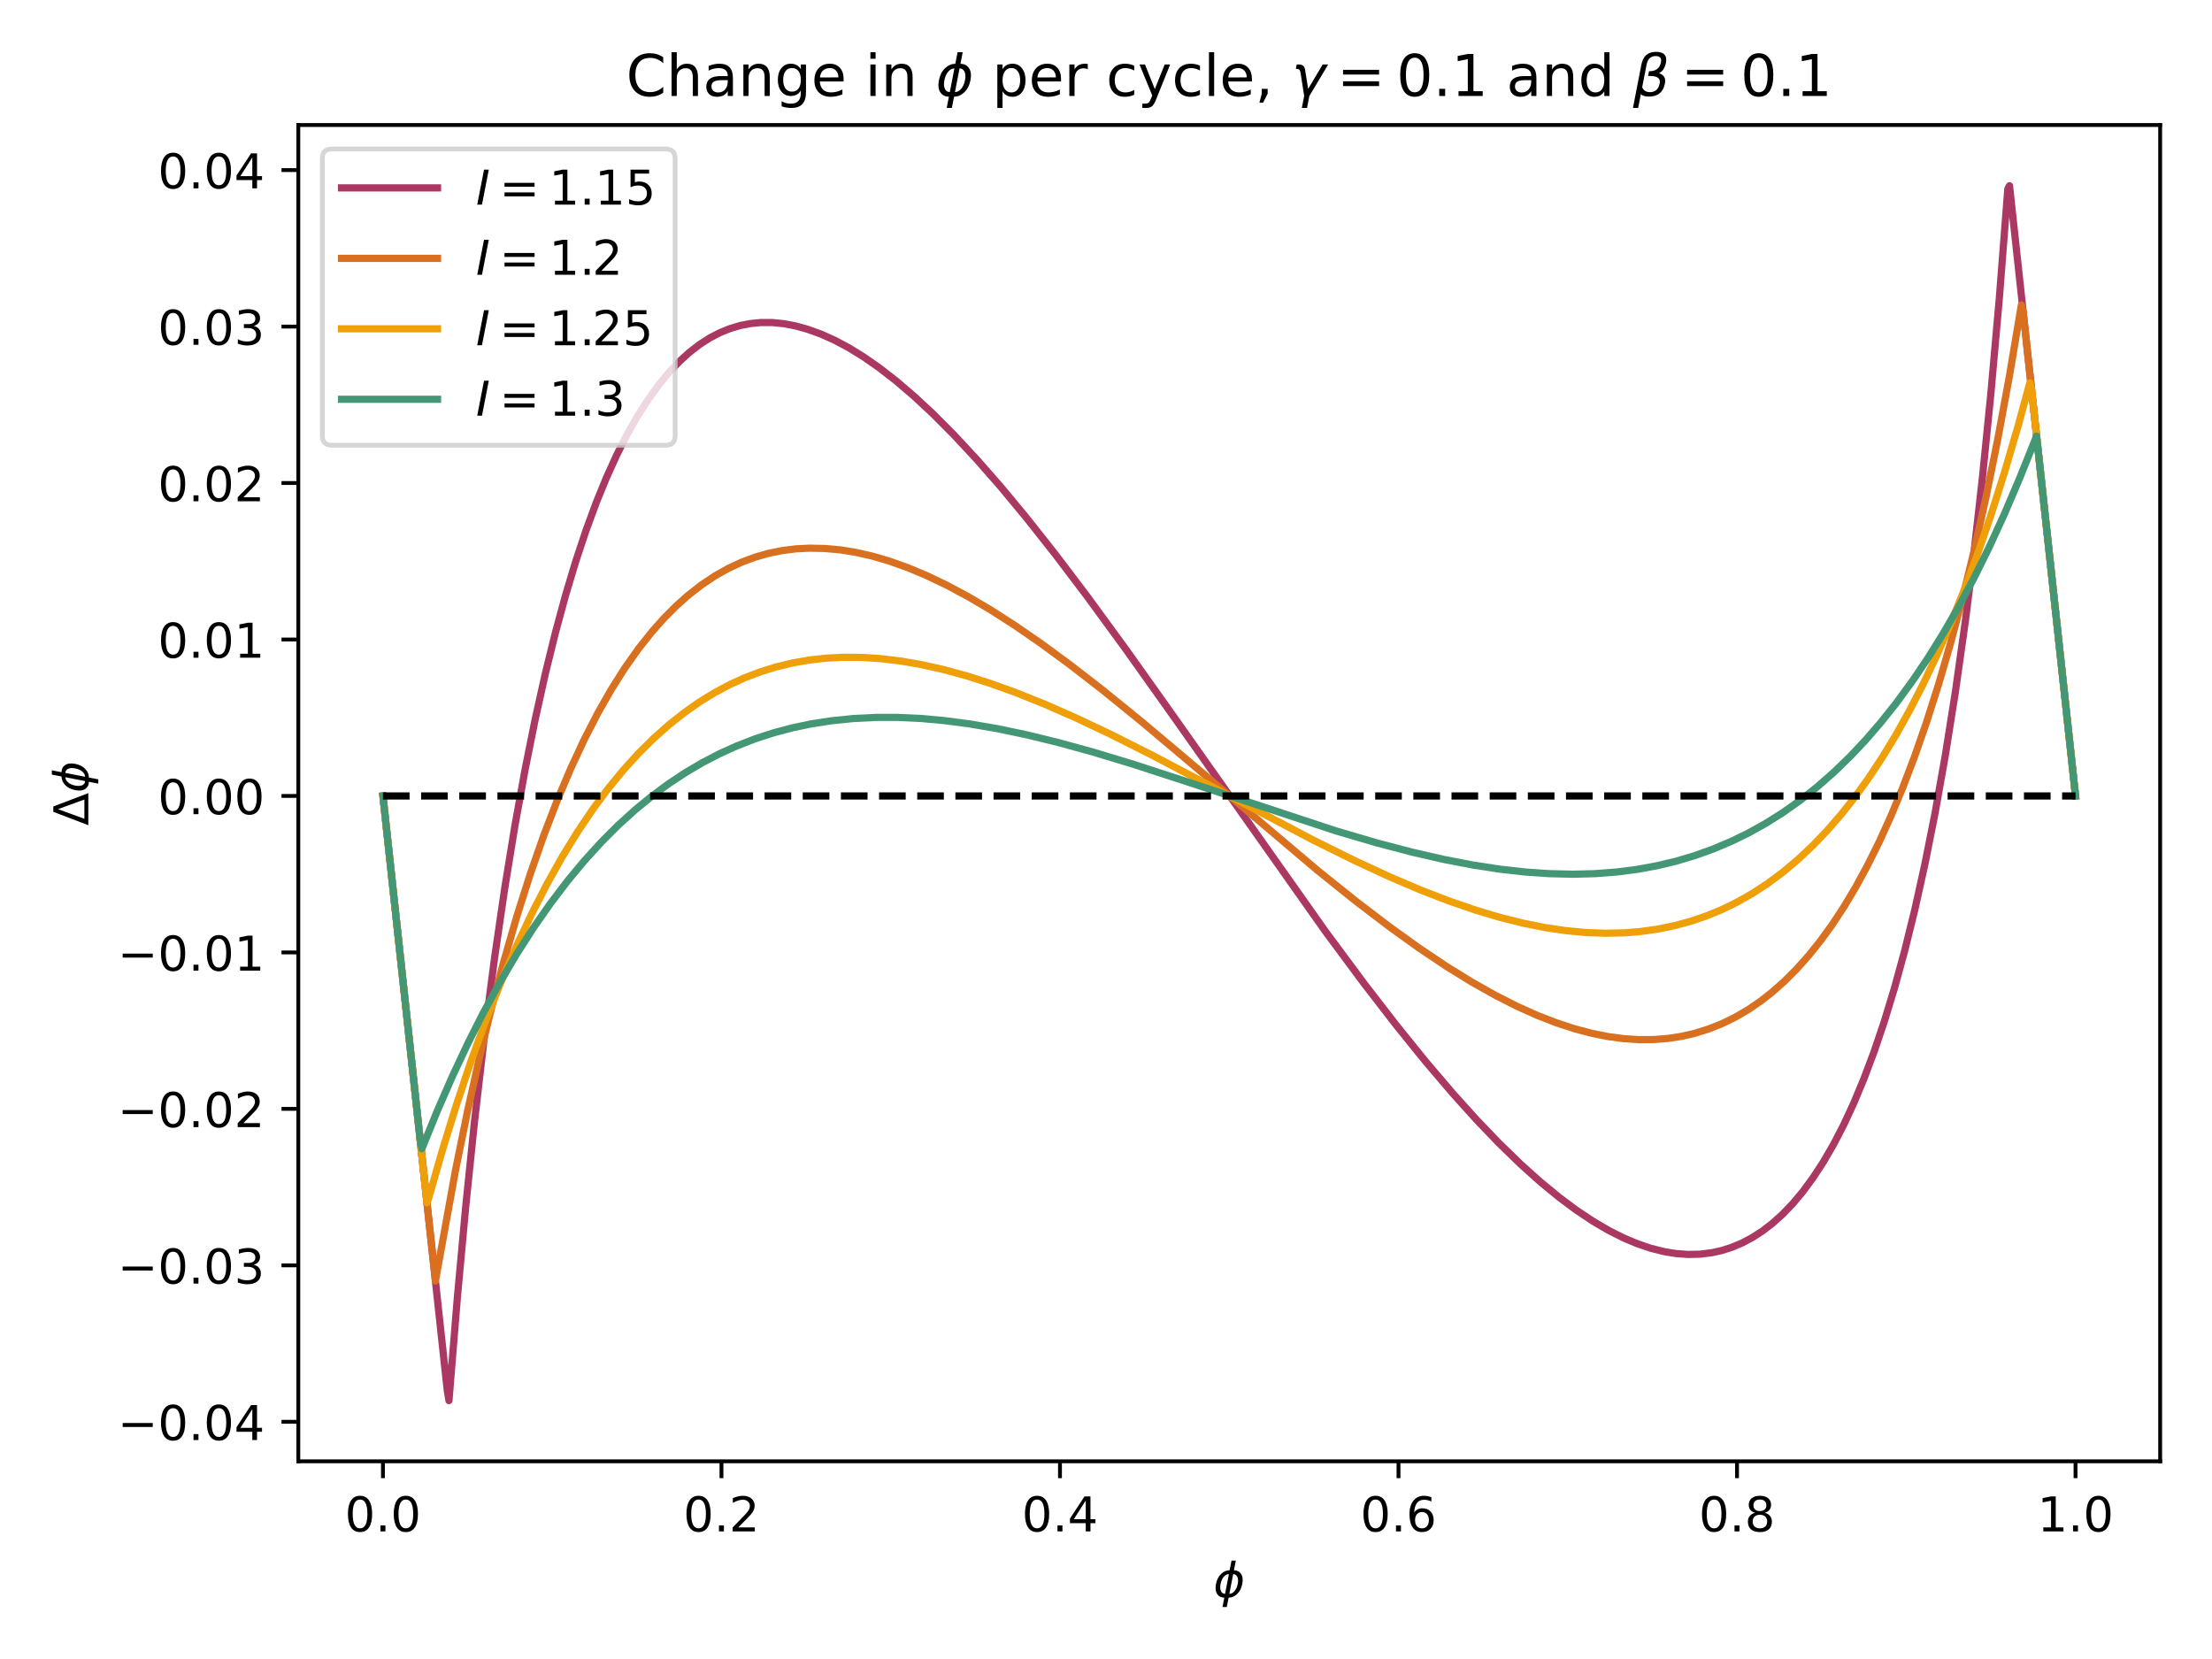 <?xml version="1.0" encoding="utf-8" standalone="no"?>
<!DOCTYPE svg PUBLIC "-//W3C//DTD SVG 1.1//EN"
  "http://www.w3.org/Graphics/SVG/1.1/DTD/svg11.dtd">
<!-- Created with matplotlib (https://matplotlib.org/) -->
<svg height="345.6pt" version="1.1" viewBox="0 0 460.8 345.6" width="460.8pt" xmlns="http://www.w3.org/2000/svg" xmlns:xlink="http://www.w3.org/1999/xlink">
 <defs>
  <style type="text/css">*{stroke-linecap:butt;stroke-linejoin:round;}</style>
 </defs>
 <g id="figure_1">
  <g id="patch_1">
   <path d="M 0 345.6 
L 460.8 345.6 
L 460.8 0 
L 0 0 
z
" style="fill:#ffffff;"/>
  </g>
  <g id="axes_1">
   <g id="patch_2">
    <path d="M 62.145 304.422 
L 450 304.422 
L 450 26.04 
L 62.145 26.04 
z
" style="fill:#ffffff;"/>
   </g>
   <g id="matplotlib.axis_1">
    <g id="xtick_1">
     <g id="line2d_1">
      <defs>
       <path d="M 0 0 
L 0 3.5 
" id="mabe6a96bb1" style="stroke:#000000;stroke-width:0.8;"/>
      </defs>
      <g>
       <use style="stroke:#000000;stroke-width:0.8;" x="79.775" xlink:href="#mabe6a96bb1" y="304.422"/>
      </g>
     </g>
     <g id="text_1">
      <!-- 0.0 -->
      <g transform="translate(71.824 319.02)scale(0.1 -0.1)">
       <defs>
        <path d="M 31.781 66.406 
Q 24.172 66.406 20.328 58.906 
Q 16.5 51.422 16.5 36.375 
Q 16.5 21.391 20.328 13.891 
Q 24.172 6.391 31.781 6.391 
Q 39.453 6.391 43.281 13.891 
Q 47.125 21.391 47.125 36.375 
Q 47.125 51.422 43.281 58.906 
Q 39.453 66.406 31.781 66.406 
z
M 31.781 74.219 
Q 44.047 74.219 50.516 64.516 
Q 56.984 54.828 56.984 36.375 
Q 56.984 17.969 50.516 8.266 
Q 44.047 -1.422 31.781 -1.422 
Q 19.531 -1.422 13.062 8.266 
Q 6.594 17.969 6.594 36.375 
Q 6.594 54.828 13.062 64.516 
Q 19.531 74.219 31.781 74.219 
z
" id="DejaVuSans-48"/>
        <path d="M 10.688 12.406 
L 21 12.406 
L 21 0 
L 10.688 0 
z
" id="DejaVuSans-46"/>
       </defs>
       <use xlink:href="#DejaVuSans-48"/>
       <use x="63.623" xlink:href="#DejaVuSans-46"/>
       <use x="95.41" xlink:href="#DejaVuSans-48"/>
      </g>
     </g>
    </g>
    <g id="xtick_2">
     <g id="line2d_2">
      <g>
       <use style="stroke:#000000;stroke-width:0.8;" x="150.294" xlink:href="#mabe6a96bb1" y="304.422"/>
      </g>
     </g>
     <g id="text_2">
      <!-- 0.2 -->
      <g transform="translate(142.343 319.02)scale(0.1 -0.1)">
       <defs>
        <path d="M 19.188 8.297 
L 53.609 8.297 
L 53.609 0 
L 7.328 0 
L 7.328 8.297 
Q 12.938 14.109 22.625 23.891 
Q 32.328 33.688 34.812 36.531 
Q 39.547 41.844 41.422 45.531 
Q 43.312 49.219 43.312 52.781 
Q 43.312 58.594 39.234 62.25 
Q 35.156 65.922 28.609 65.922 
Q 23.969 65.922 18.812 64.312 
Q 13.672 62.703 7.812 59.422 
L 7.812 69.391 
Q 13.766 71.781 18.938 73 
Q 24.125 74.219 28.422 74.219 
Q 39.75 74.219 46.484 68.547 
Q 53.219 62.891 53.219 53.422 
Q 53.219 48.922 51.531 44.891 
Q 49.859 40.875 45.406 35.406 
Q 44.188 33.984 37.641 27.219 
Q 31.109 20.453 19.188 8.297 
z
" id="DejaVuSans-50"/>
       </defs>
       <use xlink:href="#DejaVuSans-48"/>
       <use x="63.623" xlink:href="#DejaVuSans-46"/>
       <use x="95.41" xlink:href="#DejaVuSans-50"/>
      </g>
     </g>
    </g>
    <g id="xtick_3">
     <g id="line2d_3">
      <g>
       <use style="stroke:#000000;stroke-width:0.8;" x="220.813" xlink:href="#mabe6a96bb1" y="304.422"/>
      </g>
     </g>
     <g id="text_3">
      <!-- 0.4 -->
      <g transform="translate(212.862 319.02)scale(0.1 -0.1)">
       <defs>
        <path d="M 37.797 64.312 
L 12.891 25.391 
L 37.797 25.391 
z
M 35.203 72.906 
L 47.609 72.906 
L 47.609 25.391 
L 58.016 25.391 
L 58.016 17.188 
L 47.609 17.188 
L 47.609 0 
L 37.797 0 
L 37.797 17.188 
L 4.891 17.188 
L 4.891 26.703 
z
" id="DejaVuSans-52"/>
       </defs>
       <use xlink:href="#DejaVuSans-48"/>
       <use x="63.623" xlink:href="#DejaVuSans-46"/>
       <use x="95.41" xlink:href="#DejaVuSans-52"/>
      </g>
     </g>
    </g>
    <g id="xtick_4">
     <g id="line2d_4">
      <g>
       <use style="stroke:#000000;stroke-width:0.8;" x="291.332" xlink:href="#mabe6a96bb1" y="304.422"/>
      </g>
     </g>
     <g id="text_4">
      <!-- 0.6 -->
      <g transform="translate(283.381 319.02)scale(0.1 -0.1)">
       <defs>
        <path d="M 33.016 40.375 
Q 26.375 40.375 22.484 35.828 
Q 18.609 31.297 18.609 23.391 
Q 18.609 15.531 22.484 10.953 
Q 26.375 6.391 33.016 6.391 
Q 39.656 6.391 43.531 10.953 
Q 47.406 15.531 47.406 23.391 
Q 47.406 31.297 43.531 35.828 
Q 39.656 40.375 33.016 40.375 
z
M 52.594 71.297 
L 52.594 62.312 
Q 48.875 64.062 45.094 64.984 
Q 41.312 65.922 37.594 65.922 
Q 27.828 65.922 22.672 59.328 
Q 17.531 52.734 16.797 39.406 
Q 19.672 43.656 24.016 45.922 
Q 28.375 48.188 33.594 48.188 
Q 44.578 48.188 50.953 41.516 
Q 57.328 34.859 57.328 23.391 
Q 57.328 12.156 50.688 5.359 
Q 44.047 -1.422 33.016 -1.422 
Q 20.359 -1.422 13.672 8.266 
Q 6.984 17.969 6.984 36.375 
Q 6.984 53.656 15.188 63.938 
Q 23.391 74.219 37.203 74.219 
Q 40.922 74.219 44.703 73.484 
Q 48.484 72.75 52.594 71.297 
z
" id="DejaVuSans-54"/>
       </defs>
       <use xlink:href="#DejaVuSans-48"/>
       <use x="63.623" xlink:href="#DejaVuSans-46"/>
       <use x="95.41" xlink:href="#DejaVuSans-54"/>
      </g>
     </g>
    </g>
    <g id="xtick_5">
     <g id="line2d_5">
      <g>
       <use style="stroke:#000000;stroke-width:0.8;" x="361.851" xlink:href="#mabe6a96bb1" y="304.422"/>
      </g>
     </g>
     <g id="text_5">
      <!-- 0.8 -->
      <g transform="translate(353.9 319.02)scale(0.1 -0.1)">
       <defs>
        <path d="M 31.781 34.625 
Q 24.75 34.625 20.719 30.859 
Q 16.703 27.094 16.703 20.516 
Q 16.703 13.922 20.719 10.156 
Q 24.75 6.391 31.781 6.391 
Q 38.812 6.391 42.859 10.172 
Q 46.922 13.969 46.922 20.516 
Q 46.922 27.094 42.891 30.859 
Q 38.875 34.625 31.781 34.625 
z
M 21.922 38.812 
Q 15.578 40.375 12.031 44.719 
Q 8.5 49.078 8.5 55.328 
Q 8.5 64.062 14.719 69.141 
Q 20.953 74.219 31.781 74.219 
Q 42.672 74.219 48.875 69.141 
Q 55.078 64.062 55.078 55.328 
Q 55.078 49.078 51.531 44.719 
Q 48 40.375 41.703 38.812 
Q 48.828 37.156 52.797 32.312 
Q 56.781 27.484 56.781 20.516 
Q 56.781 9.906 50.312 4.234 
Q 43.844 -1.422 31.781 -1.422 
Q 19.734 -1.422 13.25 4.234 
Q 6.781 9.906 6.781 20.516 
Q 6.781 27.484 10.781 32.312 
Q 14.797 37.156 21.922 38.812 
z
M 18.312 54.391 
Q 18.312 48.734 21.844 45.562 
Q 25.391 42.391 31.781 42.391 
Q 38.141 42.391 41.719 45.562 
Q 45.312 48.734 45.312 54.391 
Q 45.312 60.062 41.719 63.234 
Q 38.141 66.406 31.781 66.406 
Q 25.391 66.406 21.844 63.234 
Q 18.312 60.062 18.312 54.391 
z
" id="DejaVuSans-56"/>
       </defs>
       <use xlink:href="#DejaVuSans-48"/>
       <use x="63.623" xlink:href="#DejaVuSans-46"/>
       <use x="95.41" xlink:href="#DejaVuSans-56"/>
      </g>
     </g>
    </g>
    <g id="xtick_6">
     <g id="line2d_6">
      <g>
       <use style="stroke:#000000;stroke-width:0.8;" x="432.37" xlink:href="#mabe6a96bb1" y="304.422"/>
      </g>
     </g>
     <g id="text_6">
      <!-- 1.0 -->
      <g transform="translate(424.419 319.02)scale(0.1 -0.1)">
       <defs>
        <path d="M 12.406 8.297 
L 28.516 8.297 
L 28.516 63.922 
L 10.984 60.406 
L 10.984 69.391 
L 28.422 72.906 
L 38.281 72.906 
L 38.281 8.297 
L 54.391 8.297 
L 54.391 0 
L 12.406 0 
z
" id="DejaVuSans-49"/>
       </defs>
       <use xlink:href="#DejaVuSans-49"/>
       <use x="63.623" xlink:href="#DejaVuSans-46"/>
       <use x="95.41" xlink:href="#DejaVuSans-48"/>
      </g>
     </g>
    </g>
    <g id="text_7">
     <!-- $\phi$ -->
     <g transform="translate(252.773 332.7)scale(0.1 -0.1)">
      <defs>
       <path d="M 46.734 75.984 
L 42.781 55.812 
Q 52.547 55.812 57.562 48.344 
Q 62.75 40.719 60.156 27.297 
Q 57.516 13.875 49.359 6.25 
Q 41.453 -1.219 31.688 -1.219 
L 27.875 -20.797 
L 18.953 -20.797 
L 22.75 -1.219 
Q 13.031 -1.219 7.953 6.25 
Q 2.781 13.875 5.422 27.297 
Q 8.016 40.719 16.156 48.344 
Q 24.125 55.812 33.844 55.812 
L 37.797 75.984 
z
M 33.25 6.781 
Q 38.766 6.781 43.5 11.812 
Q 48.688 17.438 50.688 27.297 
Q 52.641 37.062 49.516 42.781 
Q 46.734 47.797 41.219 47.797 
z
M 24.312 6.781 
L 32.281 47.797 
Q 26.812 47.797 22.078 42.781 
Q 16.75 37.062 14.891 27.297 
Q 13.031 17.438 16.062 11.812 
Q 18.797 6.781 24.312 6.781 
z
" id="DejaVuSans-Oblique-981"/>
      </defs>
      <use transform="translate(0 0.016)" xlink:href="#DejaVuSans-Oblique-981"/>
     </g>
    </g>
   </g>
   <g id="matplotlib.axis_2">
    <g id="ytick_1">
     <g id="line2d_7">
      <defs>
       <path d="M 0 0 
L -3.5 0 
" id="m0d1e6b8a13" style="stroke:#000000;stroke-width:0.8;"/>
      </defs>
      <g>
       <use style="stroke:#000000;stroke-width:0.8;" x="62.145" xlink:href="#m0d1e6b8a13" y="296.188"/>
      </g>
     </g>
     <g id="text_8">
      <!-- −0.04 -->
      <g transform="translate(24.5 299.987)scale(0.1 -0.1)">
       <defs>
        <path d="M 10.594 35.5 
L 73.188 35.5 
L 73.188 27.203 
L 10.594 27.203 
z
" id="DejaVuSans-8722"/>
       </defs>
       <use xlink:href="#DejaVuSans-8722"/>
       <use x="83.789" xlink:href="#DejaVuSans-48"/>
       <use x="147.412" xlink:href="#DejaVuSans-46"/>
       <use x="179.199" xlink:href="#DejaVuSans-48"/>
       <use x="242.822" xlink:href="#DejaVuSans-52"/>
      </g>
     </g>
    </g>
    <g id="ytick_2">
     <g id="line2d_8">
      <g>
       <use style="stroke:#000000;stroke-width:0.8;" x="62.145" xlink:href="#m0d1e6b8a13" y="263.594"/>
      </g>
     </g>
     <g id="text_9">
      <!-- −0.03 -->
      <g transform="translate(24.5 267.393)scale(0.1 -0.1)">
       <defs>
        <path d="M 40.578 39.312 
Q 47.656 37.797 51.625 33 
Q 55.609 28.219 55.609 21.188 
Q 55.609 10.406 48.188 4.484 
Q 40.766 -1.422 27.094 -1.422 
Q 22.516 -1.422 17.656 -0.516 
Q 12.797 0.391 7.625 2.203 
L 7.625 11.719 
Q 11.719 9.328 16.594 8.109 
Q 21.484 6.891 26.812 6.891 
Q 36.078 6.891 40.938 10.547 
Q 45.797 14.203 45.797 21.188 
Q 45.797 27.641 41.281 31.266 
Q 36.766 34.906 28.719 34.906 
L 20.219 34.906 
L 20.219 43.016 
L 29.109 43.016 
Q 36.375 43.016 40.234 45.922 
Q 44.094 48.828 44.094 54.297 
Q 44.094 59.906 40.109 62.906 
Q 36.141 65.922 28.719 65.922 
Q 24.656 65.922 20.016 65.031 
Q 15.375 64.156 9.812 62.312 
L 9.812 71.094 
Q 15.438 72.656 20.344 73.438 
Q 25.25 74.219 29.594 74.219 
Q 40.828 74.219 47.359 69.109 
Q 53.906 64.016 53.906 55.328 
Q 53.906 49.266 50.438 45.094 
Q 46.969 40.922 40.578 39.312 
z
" id="DejaVuSans-51"/>
       </defs>
       <use xlink:href="#DejaVuSans-8722"/>
       <use x="83.789" xlink:href="#DejaVuSans-48"/>
       <use x="147.412" xlink:href="#DejaVuSans-46"/>
       <use x="179.199" xlink:href="#DejaVuSans-48"/>
       <use x="242.822" xlink:href="#DejaVuSans-51"/>
      </g>
     </g>
    </g>
    <g id="ytick_3">
     <g id="line2d_9">
      <g>
       <use style="stroke:#000000;stroke-width:0.8;" x="62.145" xlink:href="#m0d1e6b8a13" y="230.999"/>
      </g>
     </g>
     <g id="text_10">
      <!-- −0.02 -->
      <g transform="translate(24.5 234.799)scale(0.1 -0.1)">
       <use xlink:href="#DejaVuSans-8722"/>
       <use x="83.789" xlink:href="#DejaVuSans-48"/>
       <use x="147.412" xlink:href="#DejaVuSans-46"/>
       <use x="179.199" xlink:href="#DejaVuSans-48"/>
       <use x="242.822" xlink:href="#DejaVuSans-50"/>
      </g>
     </g>
    </g>
    <g id="ytick_4">
     <g id="line2d_10">
      <g>
       <use style="stroke:#000000;stroke-width:0.8;" x="62.145" xlink:href="#m0d1e6b8a13" y="198.405"/>
      </g>
     </g>
     <g id="text_11">
      <!-- −0.01 -->
      <g transform="translate(24.5 202.204)scale(0.1 -0.1)">
       <use xlink:href="#DejaVuSans-8722"/>
       <use x="83.789" xlink:href="#DejaVuSans-48"/>
       <use x="147.412" xlink:href="#DejaVuSans-46"/>
       <use x="179.199" xlink:href="#DejaVuSans-48"/>
       <use x="242.822" xlink:href="#DejaVuSans-49"/>
      </g>
     </g>
    </g>
    <g id="ytick_5">
     <g id="line2d_11">
      <g>
       <use style="stroke:#000000;stroke-width:0.8;" x="62.145" xlink:href="#m0d1e6b8a13" y="165.811"/>
      </g>
     </g>
     <g id="text_12">
      <!-- 0.00 -->
      <g transform="translate(32.88 169.61)scale(0.1 -0.1)">
       <use xlink:href="#DejaVuSans-48"/>
       <use x="63.623" xlink:href="#DejaVuSans-46"/>
       <use x="95.41" xlink:href="#DejaVuSans-48"/>
       <use x="159.033" xlink:href="#DejaVuSans-48"/>
      </g>
     </g>
    </g>
    <g id="ytick_6">
     <g id="line2d_12">
      <g>
       <use style="stroke:#000000;stroke-width:0.8;" x="62.145" xlink:href="#m0d1e6b8a13" y="133.217"/>
      </g>
     </g>
     <g id="text_13">
      <!-- 0.01 -->
      <g transform="translate(32.88 137.016)scale(0.1 -0.1)">
       <use xlink:href="#DejaVuSans-48"/>
       <use x="63.623" xlink:href="#DejaVuSans-46"/>
       <use x="95.41" xlink:href="#DejaVuSans-48"/>
       <use x="159.033" xlink:href="#DejaVuSans-49"/>
      </g>
     </g>
    </g>
    <g id="ytick_7">
     <g id="line2d_13">
      <g>
       <use style="stroke:#000000;stroke-width:0.8;" x="62.145" xlink:href="#m0d1e6b8a13" y="100.623"/>
      </g>
     </g>
     <g id="text_14">
      <!-- 0.02 -->
      <g transform="translate(32.88 104.422)scale(0.1 -0.1)">
       <use xlink:href="#DejaVuSans-48"/>
       <use x="63.623" xlink:href="#DejaVuSans-46"/>
       <use x="95.41" xlink:href="#DejaVuSans-48"/>
       <use x="159.033" xlink:href="#DejaVuSans-50"/>
      </g>
     </g>
    </g>
    <g id="ytick_8">
     <g id="line2d_14">
      <g>
       <use style="stroke:#000000;stroke-width:0.8;" x="62.145" xlink:href="#m0d1e6b8a13" y="68.028"/>
      </g>
     </g>
     <g id="text_15">
      <!-- 0.03 -->
      <g transform="translate(32.88 71.828)scale(0.1 -0.1)">
       <use xlink:href="#DejaVuSans-48"/>
       <use x="63.623" xlink:href="#DejaVuSans-46"/>
       <use x="95.41" xlink:href="#DejaVuSans-48"/>
       <use x="159.033" xlink:href="#DejaVuSans-51"/>
      </g>
     </g>
    </g>
    <g id="ytick_9">
     <g id="line2d_15">
      <g>
       <use style="stroke:#000000;stroke-width:0.8;" x="62.145" xlink:href="#m0d1e6b8a13" y="35.434"/>
      </g>
     </g>
     <g id="text_16">
      <!-- 0.04 -->
      <g transform="translate(32.88 39.234)scale(0.1 -0.1)">
       <use xlink:href="#DejaVuSans-48"/>
       <use x="63.623" xlink:href="#DejaVuSans-46"/>
       <use x="95.41" xlink:href="#DejaVuSans-48"/>
       <use x="159.033" xlink:href="#DejaVuSans-52"/>
      </g>
     </g>
    </g>
    <g id="text_17">
     <!-- $\Delta \phi$ -->
     <g transform="translate(18.4 171.981)rotate(-90)scale(0.1 -0.1)">
      <defs>
       <path d="M 34.188 63.188 
L 14.156 8.203 
L 54.25 8.203 
z
M 0.781 0 
L 28.609 72.906 
L 39.797 72.906 
L 67.578 0 
z
" id="DejaVuSans-916"/>
      </defs>
      <use transform="translate(0 0.016)" xlink:href="#DejaVuSans-916"/>
      <use transform="translate(68.408 0.016)" xlink:href="#DejaVuSans-Oblique-981"/>
     </g>
    </g>
   </g>
   <g id="line2d_16">
    <path clip-path="url(#p0c1abe13af)" d="M 79.775 165.811 
L 93.174 289.669 
L 93.526 291.768 
L 95.289 270.146 
L 97.052 251.016 
L 98.815 233.936 
L 100.931 215.658 
L 103.046 199.417 
L 105.162 184.93 
L 107.277 171.948 
L 109.393 160.275 
L 111.509 149.752 
L 113.624 140.247 
L 115.74 131.653 
L 117.855 123.876 
L 119.971 116.839 
L 122.086 110.475 
L 124.202 104.725 
L 126.318 99.538 
L 128.433 94.869 
L 130.549 90.679 
L 132.664 86.931 
L 134.78 83.595 
L 137.248 80.157 
L 139.364 77.585 
L 141.479 75.346 
L 143.595 73.418 
L 145.71 71.782 
L 147.826 70.419 
L 149.942 69.315 
L 152.057 68.454 
L 154.173 67.822 
L 156.288 67.406 
L 158.404 67.195 
L 160.872 67.192 
L 163.34 67.437 
L 165.808 67.913 
L 168.276 68.607 
L 171.097 69.627 
L 173.918 70.896 
L 176.739 72.399 
L 179.912 74.352 
L 183.085 76.562 
L 186.611 79.295 
L 190.49 82.613 
L 194.369 86.226 
L 198.6 90.473 
L 203.536 95.774 
L 208.472 101.411 
L 213.761 107.785 
L 219.755 115.365 
L 226.455 124.204 
L 234.564 135.299 
L 244.437 149.186 
L 276.171 194.115 
L 284.28 205.037 
L 290.98 213.704 
L 296.974 221.118 
L 302.615 227.745 
L 307.552 233.223 
L 312.135 238.007 
L 316.719 242.466 
L 320.95 246.262 
L 324.829 249.447 
L 328.355 252.074 
L 331.881 254.425 
L 335.054 256.286 
L 338.227 257.887 
L 341.048 259.076 
L 343.869 260.032 
L 346.69 260.741 
L 349.158 261.142 
L 351.626 261.323 
L 354.094 261.271 
L 356.562 260.971 
L 358.678 260.503 
L 360.793 259.828 
L 362.909 258.935 
L 365.025 257.813 
L 367.14 256.451 
L 369.256 254.826 
L 371.371 252.92 
L 373.487 250.712 
L 375.602 248.181 
L 377.718 245.302 
L 379.834 242.064 
L 381.949 238.422 
L 384.065 234.342 
L 386.18 229.785 
L 388.296 224.706 
L 390.411 219.074 
L 392.527 212.816 
L 394.643 205.864 
L 396.758 198.141 
L 398.874 189.567 
L 400.989 180.032 
L 403.105 169.396 
L 405.22 157.502 
L 407.336 144.176 
L 409.452 129.156 
L 411.215 115.121 
L 412.978 99.465 
L 414.74 81.907 
L 416.503 62.042 
L 418.266 39.347 
L 418.619 38.694 
L 432.37 165.811 
L 432.37 165.811 
" style="fill:none;stroke:#aa3863;stroke-linecap:square;stroke-width:1.5;"/>
   </g>
   <g id="line2d_17">
    <path clip-path="url(#p0c1abe13af)" d="M 79.775 165.811 
L 90.706 266.853 
L 94.937 243.547 
L 97.405 231.446 
L 99.873 220.347 
L 102.341 210.157 
L 104.809 200.793 
L 107.63 191.01 
L 110.451 182.12 
L 113.272 174.042 
L 116.092 166.707 
L 118.913 160.053 
L 121.734 154.004 
L 124.555 148.515 
L 127.375 143.566 
L 130.196 139.116 
L 133.017 135.131 
L 135.838 131.579 
L 138.306 128.803 
L 140.774 126.318 
L 143.242 124.108 
L 146.063 121.899 
L 148.884 120.008 
L 151.704 118.415 
L 154.525 117.102 
L 157.346 116.053 
L 160.167 115.252 
L 162.988 114.683 
L 165.808 114.335 
L 168.629 114.193 
L 171.802 114.255 
L 174.976 114.538 
L 178.149 115.04 
L 181.675 115.835 
L 185.201 116.864 
L 189.08 118.245 
L 192.958 119.866 
L 197.189 121.885 
L 201.773 124.34 
L 206.357 127.045 
L 211.293 130.207 
L 216.935 134.096 
L 222.929 138.502 
L 229.628 143.69 
L 237.738 150.271 
L 248.316 159.175 
L 274.408 181.271 
L 282.517 187.778 
L 289.569 193.152 
L 295.563 197.456 
L 301.205 201.24 
L 306.494 204.515 
L 311.43 207.301 
L 316.014 209.626 
L 320.245 211.524 
L 324.124 213.036 
L 328.002 214.308 
L 331.528 215.242 
L 335.054 215.945 
L 338.227 216.368 
L 341.401 216.576 
L 344.574 216.555 
L 347.395 216.333 
L 350.216 215.905 
L 353.036 215.259 
L 355.857 214.383 
L 358.678 213.27 
L 361.499 211.894 
L 364.319 210.239 
L 366.788 208.546 
L 369.256 206.611 
L 371.724 204.419 
L 374.192 201.952 
L 376.66 199.195 
L 379.128 196.131 
L 381.597 192.745 
L 384.065 189.004 
L 386.533 184.884 
L 389.001 180.355 
L 391.469 175.388 
L 393.937 169.947 
L 396.406 164.006 
L 398.874 157.515 
L 401.342 150.421 
L 403.81 142.669 
L 406.278 134.198 
L 408.746 124.944 
L 411.215 114.827 
L 413.683 103.744 
L 416.151 91.587 
L 418.619 78.227 
L 421.087 63.521 
L 421.44 64.769 
L 432.37 165.811 
L 432.37 165.811 
" style="fill:none;stroke:#d97020;stroke-linecap:square;stroke-width:1.5;"/>
   </g>
   <g id="line2d_18">
    <path clip-path="url(#p0c1abe13af)" d="M 79.775 165.811 
L 88.943 250.556 
L 89.295 249.608 
L 92.116 239.746 
L 94.937 230.602 
L 98.11 221.107 
L 101.283 212.384 
L 104.457 204.373 
L 107.63 197.02 
L 110.803 190.275 
L 113.977 184.097 
L 117.15 178.445 
L 120.324 173.284 
L 123.497 168.581 
L 126.67 164.306 
L 129.844 160.433 
L 133.017 156.937 
L 136.19 153.793 
L 139.364 150.982 
L 142.537 148.471 
L 145.71 146.24 
L 148.884 144.288 
L 152.057 142.599 
L 155.23 141.157 
L 158.404 139.949 
L 161.577 138.961 
L 165.103 138.106 
L 168.629 137.491 
L 172.155 137.101 
L 175.681 136.922 
L 179.56 136.951 
L 183.438 137.201 
L 187.669 137.708 
L 191.9 138.439 
L 196.484 139.462 
L 201.42 140.808 
L 206.357 142.382 
L 211.646 144.292 
L 217.64 146.698 
L 223.986 149.481 
L 231.391 152.983 
L 239.853 157.24 
L 251.489 163.361 
L 273.35 174.895 
L 282.165 179.265 
L 289.569 182.691 
L 295.916 185.395 
L 301.91 187.711 
L 307.552 189.643 
L 312.488 191.11 
L 317.424 192.342 
L 322.008 193.253 
L 326.239 193.876 
L 330.47 194.271 
L 334.349 194.415 
L 338.227 194.335 
L 341.753 194.053 
L 345.279 193.558 
L 348.805 192.839 
L 352.331 191.88 
L 355.504 190.796 
L 358.678 189.488 
L 361.851 187.942 
L 365.025 186.143 
L 368.198 184.074 
L 371.371 181.719 
L 374.545 179.057 
L 377.718 176.068 
L 380.539 173.119 
L 383.712 169.461 
L 386.533 165.88 
L 389.354 161.964 
L 392.174 157.692 
L 394.995 153.04 
L 397.816 147.982 
L 400.637 142.489 
L 403.457 136.532 
L 406.278 130.084 
L 409.099 123.096 
L 411.92 115.524 
L 414.74 107.323 
L 417.561 98.44 
L 420.382 88.816 
L 422.85 79.74 
L 423.203 81.066 
L 432.37 165.811 
L 432.37 165.811 
" style="fill:none;stroke:#ef9f07;stroke-linecap:square;stroke-width:1.5;"/>
   </g>
   <g id="line2d_19">
    <path clip-path="url(#p0c1abe13af)" d="M 79.775 165.811 
L 87.532 237.518 
L 87.885 239.302 
L 91.058 231.507 
L 94.231 224.245 
L 97.405 217.482 
L 100.578 211.186 
L 104.104 204.706 
L 107.63 198.734 
L 111.156 193.237 
L 114.682 188.184 
L 118.208 183.55 
L 121.734 179.308 
L 125.26 175.435 
L 128.786 171.909 
L 132.312 168.71 
L 135.838 165.819 
L 139.364 163.218 
L 142.89 160.891 
L 146.416 158.822 
L 149.942 156.997 
L 153.467 155.402 
L 157.346 153.898 
L 161.225 152.64 
L 165.103 151.612 
L 168.982 150.801 
L 173.213 150.147 
L 177.797 149.68 
L 182.38 149.451 
L 186.964 149.448 
L 191.9 149.677 
L 196.837 150.125 
L 202.126 150.824 
L 207.767 151.794 
L 213.761 153.046 
L 220.461 154.678 
L 227.865 156.717 
L 236.327 159.282 
L 247.258 162.84 
L 278.286 173.086 
L 286.748 175.569 
L 294.153 177.517 
L 300.852 179.05 
L 306.846 180.202 
L 312.488 181.067 
L 317.777 181.66 
L 322.713 182 
L 327.649 182.115 
L 332.233 182 
L 336.817 181.652 
L 341.048 181.108 
L 345.279 180.332 
L 349.158 179.402 
L 353.036 178.248 
L 356.915 176.855 
L 360.793 175.212 
L 364.319 173.486 
L 367.845 171.521 
L 371.371 169.301 
L 374.897 166.81 
L 378.423 164.03 
L 381.949 160.944 
L 385.475 157.53 
L 388.648 154.16 
L 391.822 150.491 
L 394.995 146.503 
L 398.521 141.686 
L 401.694 136.97 
L 404.868 131.869 
L 408.041 126.356 
L 411.215 120.404 
L 414.388 113.984 
L 417.561 107.061 
L 420.735 99.602 
L 424.261 90.844 
L 432.37 165.811 
L 432.37 165.811 
" style="fill:none;stroke:#449775;stroke-linecap:square;stroke-width:1.5;"/>
   </g>
   <g id="line2d_20">
    <path clip-path="url(#p0c1abe13af)" d="M 79.775 165.811 
L 432.37 165.811 
" style="fill:none;stroke:#000000;stroke-dasharray:5.55,2.4;stroke-dashoffset:0;stroke-width:1.5;"/>
   </g>
   <g id="patch_3">
    <path d="M 62.145 304.422 
L 62.145 26.04 
" style="fill:none;stroke:#000000;stroke-linecap:square;stroke-linejoin:miter;stroke-width:0.8;"/>
   </g>
   <g id="patch_4">
    <path d="M 450 304.422 
L 450 26.04 
" style="fill:none;stroke:#000000;stroke-linecap:square;stroke-linejoin:miter;stroke-width:0.8;"/>
   </g>
   <g id="patch_5">
    <path d="M 62.145 304.422 
L 450 304.422 
" style="fill:none;stroke:#000000;stroke-linecap:square;stroke-linejoin:miter;stroke-width:0.8;"/>
   </g>
   <g id="patch_6">
    <path d="M 62.145 26.04 
L 450 26.04 
" style="fill:none;stroke:#000000;stroke-linecap:square;stroke-linejoin:miter;stroke-width:0.8;"/>
   </g>
   <g id="text_18">
    <!-- Change in $\phi$ per cycle, $\gamma = 0.1$ and $\beta = 0.1$ -->
    <g transform="translate(130.433 20.04)scale(0.12 -0.12)">
     <defs>
      <path d="M 64.406 67.281 
L 64.406 56.891 
Q 59.422 61.531 53.781 63.812 
Q 48.141 66.109 41.797 66.109 
Q 29.297 66.109 22.656 58.469 
Q 16.016 50.828 16.016 36.375 
Q 16.016 21.969 22.656 14.328 
Q 29.297 6.688 41.797 6.688 
Q 48.141 6.688 53.781 8.984 
Q 59.422 11.281 64.406 15.922 
L 64.406 5.609 
Q 59.234 2.094 53.438 0.328 
Q 47.656 -1.422 41.219 -1.422 
Q 24.656 -1.422 15.125 8.703 
Q 5.609 18.844 5.609 36.375 
Q 5.609 53.953 15.125 64.078 
Q 24.656 74.219 41.219 74.219 
Q 47.75 74.219 53.531 72.484 
Q 59.328 70.75 64.406 67.281 
z
" id="DejaVuSans-67"/>
      <path d="M 54.891 33.016 
L 54.891 0 
L 45.906 0 
L 45.906 32.719 
Q 45.906 40.484 42.875 44.328 
Q 39.844 48.188 33.797 48.188 
Q 26.516 48.188 22.312 43.547 
Q 18.109 38.922 18.109 30.906 
L 18.109 0 
L 9.078 0 
L 9.078 75.984 
L 18.109 75.984 
L 18.109 46.188 
Q 21.344 51.125 25.703 53.562 
Q 30.078 56 35.797 56 
Q 45.219 56 50.047 50.172 
Q 54.891 44.344 54.891 33.016 
z
" id="DejaVuSans-104"/>
      <path d="M 34.281 27.484 
Q 23.391 27.484 19.188 25 
Q 14.984 22.516 14.984 16.5 
Q 14.984 11.719 18.141 8.906 
Q 21.297 6.109 26.703 6.109 
Q 34.188 6.109 38.703 11.406 
Q 43.219 16.703 43.219 25.484 
L 43.219 27.484 
z
M 52.203 31.203 
L 52.203 0 
L 43.219 0 
L 43.219 8.297 
Q 40.141 3.328 35.547 0.953 
Q 30.953 -1.422 24.312 -1.422 
Q 15.922 -1.422 10.953 3.297 
Q 6 8.016 6 15.922 
Q 6 25.141 12.172 29.828 
Q 18.359 34.516 30.609 34.516 
L 43.219 34.516 
L 43.219 35.406 
Q 43.219 41.609 39.141 45 
Q 35.062 48.391 27.688 48.391 
Q 23 48.391 18.547 47.266 
Q 14.109 46.141 10.016 43.891 
L 10.016 52.203 
Q 14.938 54.109 19.578 55.047 
Q 24.219 56 28.609 56 
Q 40.484 56 46.344 49.844 
Q 52.203 43.703 52.203 31.203 
z
" id="DejaVuSans-97"/>
      <path d="M 54.891 33.016 
L 54.891 0 
L 45.906 0 
L 45.906 32.719 
Q 45.906 40.484 42.875 44.328 
Q 39.844 48.188 33.797 48.188 
Q 26.516 48.188 22.312 43.547 
Q 18.109 38.922 18.109 30.906 
L 18.109 0 
L 9.078 0 
L 9.078 54.688 
L 18.109 54.688 
L 18.109 46.188 
Q 21.344 51.125 25.703 53.562 
Q 30.078 56 35.797 56 
Q 45.219 56 50.047 50.172 
Q 54.891 44.344 54.891 33.016 
z
" id="DejaVuSans-110"/>
      <path d="M 45.406 27.984 
Q 45.406 37.75 41.375 43.109 
Q 37.359 48.484 30.078 48.484 
Q 22.859 48.484 18.828 43.109 
Q 14.797 37.75 14.797 27.984 
Q 14.797 18.266 18.828 12.891 
Q 22.859 7.516 30.078 7.516 
Q 37.359 7.516 41.375 12.891 
Q 45.406 18.266 45.406 27.984 
z
M 54.391 6.781 
Q 54.391 -7.172 48.188 -13.984 
Q 42 -20.797 29.203 -20.797 
Q 24.469 -20.797 20.266 -20.094 
Q 16.062 -19.391 12.109 -17.922 
L 12.109 -9.188 
Q 16.062 -11.328 19.922 -12.344 
Q 23.781 -13.375 27.781 -13.375 
Q 36.625 -13.375 41.016 -8.766 
Q 45.406 -4.156 45.406 5.172 
L 45.406 9.625 
Q 42.625 4.781 38.281 2.391 
Q 33.938 0 27.875 0 
Q 17.828 0 11.672 7.656 
Q 5.516 15.328 5.516 27.984 
Q 5.516 40.672 11.672 48.328 
Q 17.828 56 27.875 56 
Q 33.938 56 38.281 53.609 
Q 42.625 51.219 45.406 46.391 
L 45.406 54.688 
L 54.391 54.688 
z
" id="DejaVuSans-103"/>
      <path d="M 56.203 29.594 
L 56.203 25.203 
L 14.891 25.203 
Q 15.484 15.922 20.484 11.062 
Q 25.484 6.203 34.422 6.203 
Q 39.594 6.203 44.453 7.469 
Q 49.312 8.734 54.109 11.281 
L 54.109 2.781 
Q 49.266 0.734 44.188 -0.344 
Q 39.109 -1.422 33.891 -1.422 
Q 20.797 -1.422 13.156 6.188 
Q 5.516 13.812 5.516 26.812 
Q 5.516 40.234 12.766 48.109 
Q 20.016 56 32.328 56 
Q 43.359 56 49.781 48.891 
Q 56.203 41.797 56.203 29.594 
z
M 47.219 32.234 
Q 47.125 39.594 43.094 43.984 
Q 39.062 48.391 32.422 48.391 
Q 24.906 48.391 20.391 44.141 
Q 15.875 39.891 15.188 32.172 
z
" id="DejaVuSans-101"/>
      <path id="DejaVuSans-32"/>
      <path d="M 9.422 54.688 
L 18.406 54.688 
L 18.406 0 
L 9.422 0 
z
M 9.422 75.984 
L 18.406 75.984 
L 18.406 64.594 
L 9.422 64.594 
z
" id="DejaVuSans-105"/>
      <path d="M 18.109 8.203 
L 18.109 -20.797 
L 9.078 -20.797 
L 9.078 54.688 
L 18.109 54.688 
L 18.109 46.391 
Q 20.953 51.266 25.266 53.625 
Q 29.594 56 35.594 56 
Q 45.562 56 51.781 48.094 
Q 58.016 40.188 58.016 27.297 
Q 58.016 14.406 51.781 6.484 
Q 45.562 -1.422 35.594 -1.422 
Q 29.594 -1.422 25.266 0.953 
Q 20.953 3.328 18.109 8.203 
z
M 48.688 27.297 
Q 48.688 37.203 44.609 42.844 
Q 40.531 48.484 33.406 48.484 
Q 26.266 48.484 22.188 42.844 
Q 18.109 37.203 18.109 27.297 
Q 18.109 17.391 22.188 11.75 
Q 26.266 6.109 33.406 6.109 
Q 40.531 6.109 44.609 11.75 
Q 48.688 17.391 48.688 27.297 
z
" id="DejaVuSans-112"/>
      <path d="M 41.109 46.297 
Q 39.594 47.172 37.812 47.578 
Q 36.031 48 33.891 48 
Q 26.266 48 22.188 43.047 
Q 18.109 38.094 18.109 28.812 
L 18.109 0 
L 9.078 0 
L 9.078 54.688 
L 18.109 54.688 
L 18.109 46.188 
Q 20.953 51.172 25.484 53.578 
Q 30.031 56 36.531 56 
Q 37.453 56 38.578 55.875 
Q 39.703 55.766 41.062 55.516 
z
" id="DejaVuSans-114"/>
      <path d="M 48.781 52.594 
L 48.781 44.188 
Q 44.969 46.297 41.141 47.344 
Q 37.312 48.391 33.406 48.391 
Q 24.656 48.391 19.812 42.844 
Q 14.984 37.312 14.984 27.297 
Q 14.984 17.281 19.812 11.734 
Q 24.656 6.203 33.406 6.203 
Q 37.312 6.203 41.141 7.25 
Q 44.969 8.297 48.781 10.406 
L 48.781 2.094 
Q 45.016 0.344 40.984 -0.531 
Q 36.969 -1.422 32.422 -1.422 
Q 20.062 -1.422 12.781 6.344 
Q 5.516 14.109 5.516 27.297 
Q 5.516 40.672 12.859 48.328 
Q 20.219 56 33.016 56 
Q 37.156 56 41.109 55.141 
Q 45.062 54.297 48.781 52.594 
z
" id="DejaVuSans-99"/>
      <path d="M 32.172 -5.078 
Q 28.375 -14.844 24.75 -17.812 
Q 21.141 -20.797 15.094 -20.797 
L 7.906 -20.797 
L 7.906 -13.281 
L 13.188 -13.281 
Q 16.891 -13.281 18.938 -11.516 
Q 21 -9.766 23.484 -3.219 
L 25.094 0.875 
L 2.984 54.688 
L 12.5 54.688 
L 29.594 11.922 
L 46.688 54.688 
L 56.203 54.688 
z
" id="DejaVuSans-121"/>
      <path d="M 9.422 75.984 
L 18.406 75.984 
L 18.406 0 
L 9.422 0 
z
" id="DejaVuSans-108"/>
      <path d="M 11.719 12.406 
L 22.016 12.406 
L 22.016 4 
L 14.016 -11.625 
L 7.719 -11.625 
L 11.719 4 
z
" id="DejaVuSans-44"/>
      <path d="M 23.297 46.094 
L 28.719 12.312 
L 54 54.688 
L 63.531 54.688 
L 30.812 0 
L 26.766 -20.797 
L 17.781 -20.797 
L 21.828 0 
L 15.438 40.828 
Q 14.453 46.969 9.812 46.969 
L 7.422 46.969 
L 8.891 54.688 
L 12.312 54.688 
Q 21.922 54.688 23.297 46.094 
z
" id="DejaVuSans-Oblique-947"/>
      <path d="M 10.594 45.406 
L 73.188 45.406 
L 73.188 37.203 
L 10.594 37.203 
z
M 10.594 25.484 
L 73.188 25.484 
L 73.188 17.188 
L 10.594 17.188 
z
" id="DejaVuSans-61"/>
      <path d="M 45.406 46.391 
L 45.406 75.984 
L 54.391 75.984 
L 54.391 0 
L 45.406 0 
L 45.406 8.203 
Q 42.578 3.328 38.25 0.953 
Q 33.938 -1.422 27.875 -1.422 
Q 17.969 -1.422 11.734 6.484 
Q 5.516 14.406 5.516 27.297 
Q 5.516 40.188 11.734 48.094 
Q 17.969 56 27.875 56 
Q 33.938 56 38.25 53.625 
Q 42.578 51.266 45.406 46.391 
z
M 14.797 27.297 
Q 14.797 17.391 18.875 11.75 
Q 22.953 6.109 30.078 6.109 
Q 37.203 6.109 41.297 11.75 
Q 45.406 17.391 45.406 27.297 
Q 45.406 37.203 41.297 42.844 
Q 37.203 48.484 30.078 48.484 
Q 22.953 48.484 18.875 42.844 
Q 14.797 37.203 14.797 27.297 
z
" id="DejaVuSans-100"/>
      <path d="M 13.625 3.375 
L 8.938 -20.797 
L -0.094 -20.797 
L 14.5 54.344 
Q 18.844 76.609 39.656 76.609 
Q 60.75 76.609 57.172 57.812 
Q 54.734 44.438 45.219 39.547 
Q 58.016 35.156 55.516 22.125 
Q 51.125 -1.078 27.484 -1.031 
Q 17.141 -0.984 13.625 3.375 
z
M 15.922 15.094 
Q 19.672 6.594 29.297 6.641 
Q 43.359 6.641 46.344 21.969 
Q 49.031 35.75 26.172 34.672 
L 27.781 42.969 
Q 45.453 42.672 48.531 58.594 
Q 50.641 69.344 39.203 69.281 
Q 26.422 69.281 23.484 54.047 
z
" id="DejaVuSans-Oblique-946"/>
     </defs>
     <use transform="translate(0 0.391)" xlink:href="#DejaVuSans-67"/>
     <use transform="translate(69.824 0.391)" xlink:href="#DejaVuSans-104"/>
     <use transform="translate(133.203 0.391)" xlink:href="#DejaVuSans-97"/>
     <use transform="translate(194.482 0.391)" xlink:href="#DejaVuSans-110"/>
     <use transform="translate(257.861 0.391)" xlink:href="#DejaVuSans-103"/>
     <use transform="translate(321.338 0.391)" xlink:href="#DejaVuSans-101"/>
     <use transform="translate(382.861 0.391)" xlink:href="#DejaVuSans-32"/>
     <use transform="translate(414.648 0.391)" xlink:href="#DejaVuSans-105"/>
     <use transform="translate(442.432 0.391)" xlink:href="#DejaVuSans-110"/>
     <use transform="translate(505.811 0.391)" xlink:href="#DejaVuSans-32"/>
     <use transform="translate(537.598 0.391)" xlink:href="#DejaVuSans-Oblique-981"/>
     <use transform="translate(603.564 0.391)" xlink:href="#DejaVuSans-32"/>
     <use transform="translate(635.352 0.391)" xlink:href="#DejaVuSans-112"/>
     <use transform="translate(698.828 0.391)" xlink:href="#DejaVuSans-101"/>
     <use transform="translate(760.352 0.391)" xlink:href="#DejaVuSans-114"/>
     <use transform="translate(801.465 0.391)" xlink:href="#DejaVuSans-32"/>
     <use transform="translate(833.252 0.391)" xlink:href="#DejaVuSans-99"/>
     <use transform="translate(888.232 0.391)" xlink:href="#DejaVuSans-121"/>
     <use transform="translate(947.412 0.391)" xlink:href="#DejaVuSans-99"/>
     <use transform="translate(1002.393 0.391)" xlink:href="#DejaVuSans-108"/>
     <use transform="translate(1030.176 0.391)" xlink:href="#DejaVuSans-101"/>
     <use transform="translate(1091.699 0.391)" xlink:href="#DejaVuSans-44"/>
     <use transform="translate(1123.486 0.391)" xlink:href="#DejaVuSans-32"/>
     <use transform="translate(1155.273 0.391)" xlink:href="#DejaVuSans-Oblique-947"/>
     <use transform="translate(1233.936 0.391)" xlink:href="#DejaVuSans-61"/>
     <use transform="translate(1337.207 0.391)" xlink:href="#DejaVuSans-48"/>
     <use transform="translate(1400.83 0.391)" xlink:href="#DejaVuSans-46"/>
     <use transform="translate(1432.617 0.391)" xlink:href="#DejaVuSans-49"/>
     <use transform="translate(1496.24 0.391)" xlink:href="#DejaVuSans-32"/>
     <use transform="translate(1528.027 0.391)" xlink:href="#DejaVuSans-97"/>
     <use transform="translate(1589.307 0.391)" xlink:href="#DejaVuSans-110"/>
     <use transform="translate(1652.686 0.391)" xlink:href="#DejaVuSans-100"/>
     <use transform="translate(1716.162 0.391)" xlink:href="#DejaVuSans-32"/>
     <use transform="translate(1747.949 0.391)" xlink:href="#DejaVuSans-Oblique-946"/>
     <use transform="translate(1831.25 0.391)" xlink:href="#DejaVuSans-61"/>
     <use transform="translate(1934.521 0.391)" xlink:href="#DejaVuSans-48"/>
     <use transform="translate(1998.145 0.391)" xlink:href="#DejaVuSans-46"/>
     <use transform="translate(2029.932 0.391)" xlink:href="#DejaVuSans-49"/>
    </g>
   </g>
   <g id="legend_1">
    <g id="patch_7">
     <path d="M 69.145 92.752 
L 138.645 92.752 
Q 140.645 92.752 140.645 90.752 
L 140.645 33.04 
Q 140.645 31.04 138.645 31.04 
L 69.145 31.04 
Q 67.145 31.04 67.145 33.04 
L 67.145 90.752 
Q 67.145 92.752 69.145 92.752 
z
" style="fill:#ffffff;opacity:0.8;stroke:#cccccc;stroke-linejoin:miter;"/>
    </g>
    <g id="line2d_21">
     <path d="M 71.145 39.138 
L 91.145 39.138 
" style="fill:none;stroke:#aa3863;stroke-linecap:square;stroke-width:1.5;"/>
    </g>
    <g id="line2d_22"/>
    <g id="text_19">
     <!-- $I = 1.15$ -->
     <g transform="translate(99.145 42.638)scale(0.1 -0.1)">
      <defs>
       <path d="M 16.891 72.906 
L 26.812 72.906 
L 12.594 0 
L 2.688 0 
z
" id="DejaVuSans-Oblique-73"/>
       <path d="M 10.797 72.906 
L 49.516 72.906 
L 49.516 64.594 
L 19.828 64.594 
L 19.828 46.734 
Q 21.969 47.469 24.109 47.828 
Q 26.266 48.188 28.422 48.188 
Q 40.625 48.188 47.75 41.5 
Q 54.891 34.812 54.891 23.391 
Q 54.891 11.625 47.562 5.094 
Q 40.234 -1.422 26.906 -1.422 
Q 22.312 -1.422 17.547 -0.641 
Q 12.797 0.141 7.719 1.703 
L 7.719 11.625 
Q 12.109 9.234 16.797 8.062 
Q 21.484 6.891 26.703 6.891 
Q 35.156 6.891 40.078 11.328 
Q 45.016 15.766 45.016 23.391 
Q 45.016 31 40.078 35.438 
Q 35.156 39.891 26.703 39.891 
Q 22.75 39.891 18.812 39.016 
Q 14.891 38.141 10.797 36.281 
z
" id="DejaVuSans-53"/>
      </defs>
      <use transform="translate(0 0.094)" xlink:href="#DejaVuSans-Oblique-73"/>
      <use transform="translate(48.975 0.094)" xlink:href="#DejaVuSans-61"/>
      <use transform="translate(152.246 0.094)" xlink:href="#DejaVuSans-49"/>
      <use transform="translate(215.869 0.094)" xlink:href="#DejaVuSans-46"/>
      <use transform="translate(247.656 0.094)" xlink:href="#DejaVuSans-49"/>
      <use transform="translate(311.279 0.094)" xlink:href="#DejaVuSans-53"/>
     </g>
    </g>
    <g id="line2d_23">
     <path d="M 71.145 53.817 
L 91.145 53.817 
" style="fill:none;stroke:#d97020;stroke-linecap:square;stroke-width:1.5;"/>
    </g>
    <g id="line2d_24"/>
    <g id="text_20">
     <!-- $I = 1.2$ -->
     <g transform="translate(99.145 57.317)scale(0.1 -0.1)">
      <use transform="translate(0 0.781)" xlink:href="#DejaVuSans-Oblique-73"/>
      <use transform="translate(48.975 0.781)" xlink:href="#DejaVuSans-61"/>
      <use transform="translate(152.246 0.781)" xlink:href="#DejaVuSans-49"/>
      <use transform="translate(215.869 0.781)" xlink:href="#DejaVuSans-46"/>
      <use transform="translate(242.156 0.781)" xlink:href="#DejaVuSans-50"/>
     </g>
    </g>
    <g id="line2d_25">
     <path d="M 71.145 68.495 
L 91.145 68.495 
" style="fill:none;stroke:#ef9f07;stroke-linecap:square;stroke-width:1.5;"/>
    </g>
    <g id="line2d_26"/>
    <g id="text_21">
     <!-- $I = 1.25$ -->
     <g transform="translate(99.145 71.995)scale(0.1 -0.1)">
      <use transform="translate(0 0.781)" xlink:href="#DejaVuSans-Oblique-73"/>
      <use transform="translate(48.975 0.781)" xlink:href="#DejaVuSans-61"/>
      <use transform="translate(152.246 0.781)" xlink:href="#DejaVuSans-49"/>
      <use transform="translate(215.869 0.781)" xlink:href="#DejaVuSans-46"/>
      <use transform="translate(242.156 0.781)" xlink:href="#DejaVuSans-50"/>
      <use transform="translate(305.779 0.781)" xlink:href="#DejaVuSans-53"/>
     </g>
    </g>
    <g id="line2d_27">
     <path d="M 71.145 83.173 
L 91.145 83.173 
" style="fill:none;stroke:#449775;stroke-linecap:square;stroke-width:1.5;"/>
    </g>
    <g id="line2d_28"/>
    <g id="text_22">
     <!-- $I = 1.3$ -->
     <g transform="translate(99.145 86.673)scale(0.1 -0.1)">
      <use transform="translate(0 0.781)" xlink:href="#DejaVuSans-Oblique-73"/>
      <use transform="translate(48.975 0.781)" xlink:href="#DejaVuSans-61"/>
      <use transform="translate(152.246 0.781)" xlink:href="#DejaVuSans-49"/>
      <use transform="translate(215.869 0.781)" xlink:href="#DejaVuSans-46"/>
      <use transform="translate(247.656 0.781)" xlink:href="#DejaVuSans-51"/>
     </g>
    </g>
   </g>
  </g>
 </g>
 <defs>
  <clipPath id="p0c1abe13af">
   <rect height="278.382" width="387.855" x="62.145" y="26.04"/>
  </clipPath>
 </defs>
</svg>
